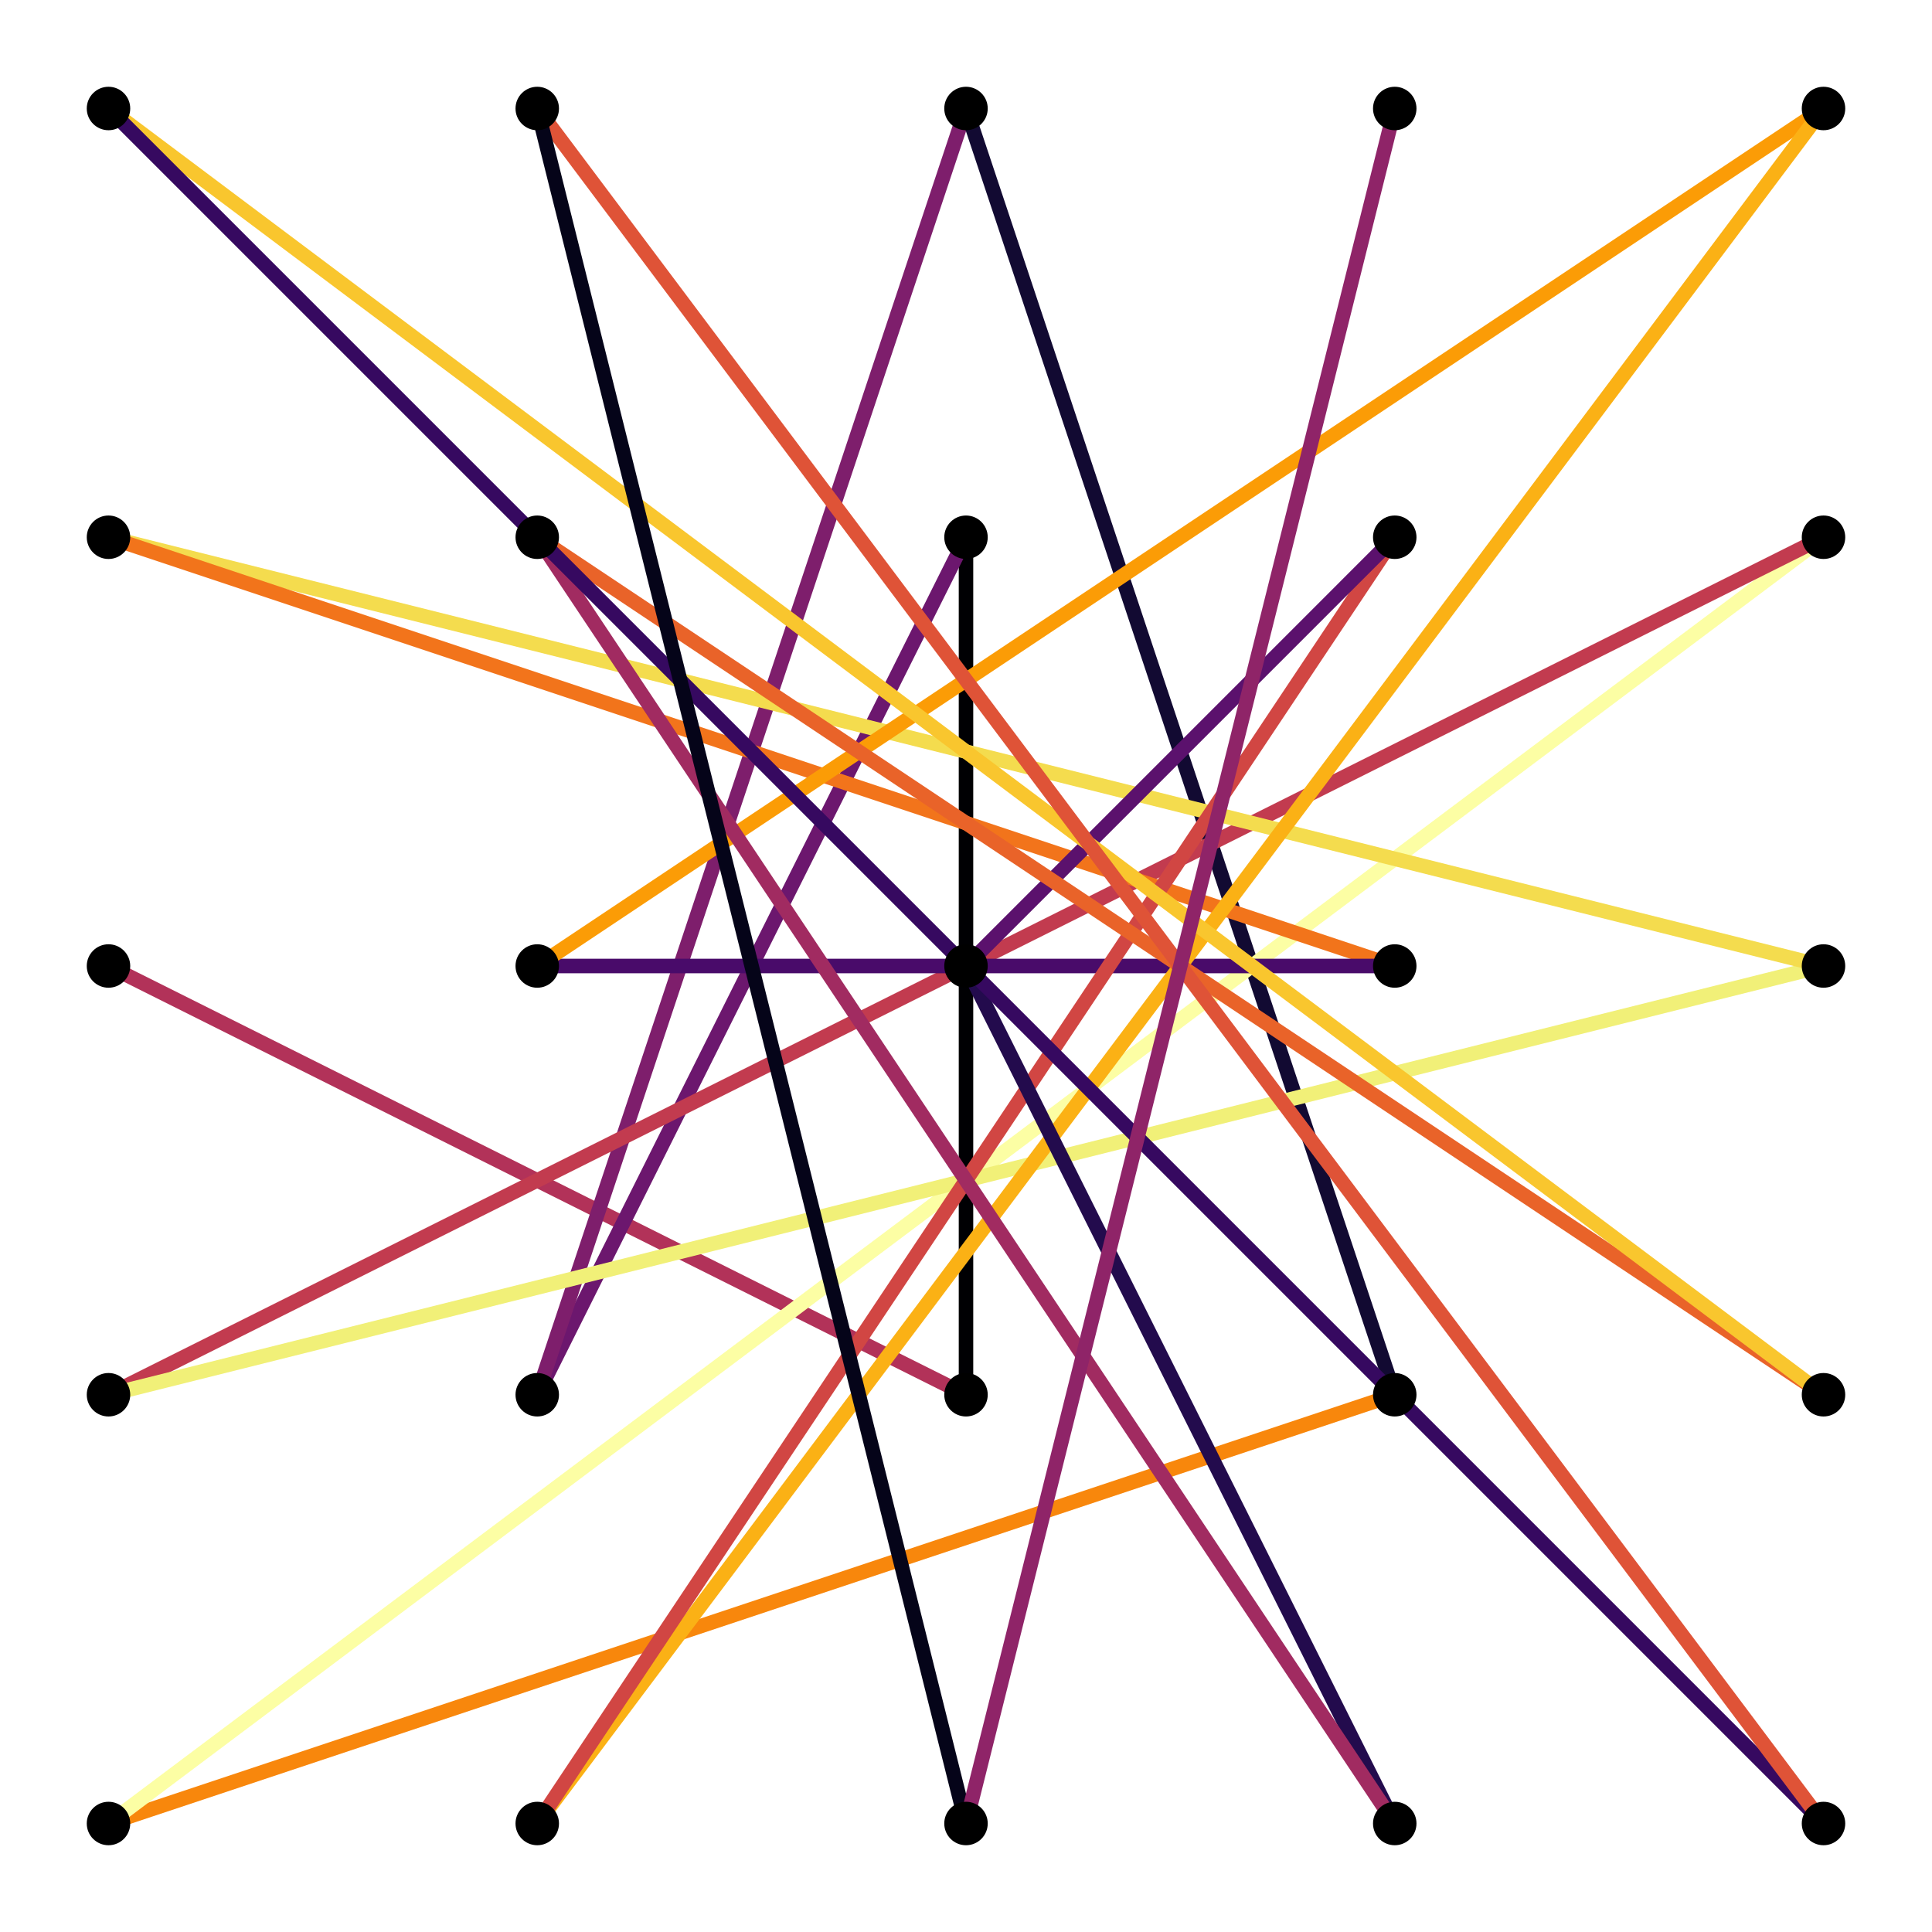 <?xml version="1.0" encoding="utf-8"?>
<svg xmlns="http://www.w3.org/2000/svg" xmlns:xlink="http://www.w3.org/1999/xlink" width="400" height="400" viewBox="0 0 1600 1600">
<rect x="0" y="0" width="1600" height="1600" fill="#333333" stroke="none"/>
<defs>
  <clipPath id="clip680">
    <rect x="0" y="0" width="1600" height="1600"/>
  </clipPath>
</defs>
<path clip-path="url(#clip680)" d="
M0 1600 L1600 1600 L1600 0 L0 0  Z
  " fill="#ffffff" fill-rule="evenodd" fill-opacity="1"/>
<defs>
  <clipPath id="clip681">
    <rect x="320" y="160" width="1121" height="1121"/>
  </clipPath>
</defs>
<path clip-path="url(#clip680)" d="
M47.244 1552.76 L1552.76 1552.76 L1552.76 47.244 L47.244 47.244  Z
  " fill="#ffffff" fill-rule="evenodd" fill-opacity="1"/>
<defs>
  <clipPath id="clip682">
    <rect x="47" y="47" width="1507" height="1507"/>
  </clipPath>
</defs>
<polyline clip-path="url(#clip682)" style="stroke:#b23259; stroke-linecap:butt; stroke-linejoin:round; stroke-width:12; stroke-opacity:1; fill:none" points="
  89.853,800 800,1155.07 
  "/>
<polyline clip-path="url(#clip682)" style="stroke:#000003; stroke-linecap:butt; stroke-linejoin:round; stroke-width:12; stroke-opacity:1; fill:none" points="
  800,1155.07 800,444.926 
  "/>
<polyline clip-path="url(#clip682)" style="stroke:#6c176e; stroke-linecap:butt; stroke-linejoin:round; stroke-width:12; stroke-opacity:1; fill:none" points="
  800,444.926 444.926,1155.07 
  "/>
<polyline clip-path="url(#clip682)" style="stroke:#7e1e6c; stroke-linecap:butt; stroke-linejoin:round; stroke-width:12; stroke-opacity:1; fill:none" points="
  444.926,1155.07 800,89.853 
  "/>
<polyline clip-path="url(#clip682)" style="stroke:#120a32; stroke-linecap:butt; stroke-linejoin:round; stroke-width:12; stroke-opacity:1; fill:none" points="
  800,89.853 1155.07,1155.07 
  "/>
<polyline clip-path="url(#clip682)" style="stroke:#f8870c; stroke-linecap:butt; stroke-linejoin:round; stroke-width:12; stroke-opacity:1; fill:none" points="
  1155.07,1155.07 89.853,1510.15 
  "/>
<polyline clip-path="url(#clip682)" style="stroke:#fcfea4; stroke-linecap:butt; stroke-linejoin:round; stroke-width:12; stroke-opacity:1; fill:none" points="
  89.853,1510.15 1510.15,444.926 
  "/>
<polyline clip-path="url(#clip682)" style="stroke:#c23b4f; stroke-linecap:butt; stroke-linejoin:round; stroke-width:12; stroke-opacity:1; fill:none" points="
  1510.15,444.926 89.853,1155.07 
  "/>
<polyline clip-path="url(#clip682)" style="stroke:#f1f078; stroke-linecap:butt; stroke-linejoin:round; stroke-width:12; stroke-opacity:1; fill:none" points="
  89.853,1155.07 1510.15,800 
  "/>
<polyline clip-path="url(#clip682)" style="stroke:#f4dc4e; stroke-linecap:butt; stroke-linejoin:round; stroke-width:12; stroke-opacity:1; fill:none" points="
  1510.15,800 89.853,444.926 
  "/>
<polyline clip-path="url(#clip682)" style="stroke:#f2741b; stroke-linecap:butt; stroke-linejoin:round; stroke-width:12; stroke-opacity:1; fill:none" points="
  89.853,444.926 1155.07,800 
  "/>
<polyline clip-path="url(#clip682)" style="stroke:#490b6a; stroke-linecap:butt; stroke-linejoin:round; stroke-width:12; stroke-opacity:1; fill:none" points="
  1155.07,800 444.926,800 
  "/>
<polyline clip-path="url(#clip682)" style="stroke:#fb9c06; stroke-linecap:butt; stroke-linejoin:round; stroke-width:12; stroke-opacity:1; fill:none" points="
  444.926,800 1510.15,89.853 
  "/>
<polyline clip-path="url(#clip682)" style="stroke:#fbb115; stroke-linecap:butt; stroke-linejoin:round; stroke-width:12; stroke-opacity:1; fill:none" points="
  1510.15,89.853 444.926,1510.15 
  "/>
<polyline clip-path="url(#clip682)" style="stroke:#d14643; stroke-linecap:butt; stroke-linejoin:round; stroke-width:12; stroke-opacity:1; fill:none" points="
  444.926,1510.15 1155.07,444.926 
  "/>
<polyline clip-path="url(#clip682)" style="stroke:#5b116d; stroke-linecap:butt; stroke-linejoin:round; stroke-width:12; stroke-opacity:1; fill:none" points="
  1155.07,444.926 800,800 
  "/>
<polyline clip-path="url(#clip682)" style="stroke:#230b4d; stroke-linecap:butt; stroke-linejoin:round; stroke-width:12; stroke-opacity:1; fill:none" points="
  800,800 1155.07,1510.15 
  "/>
<polyline clip-path="url(#clip682)" style="stroke:#a12b61; stroke-linecap:butt; stroke-linejoin:round; stroke-width:12; stroke-opacity:1; fill:none" points="
  1155.07,1510.15 444.926,444.926 
  "/>
<polyline clip-path="url(#clip682)" style="stroke:#e96329; stroke-linecap:butt; stroke-linejoin:round; stroke-width:12; stroke-opacity:1; fill:none" points="
  444.926,444.926 1510.15,1155.07 
  "/>
<polyline clip-path="url(#clip682)" style="stroke:#f9c62e; stroke-linecap:butt; stroke-linejoin:round; stroke-width:12; stroke-opacity:1; fill:none" points="
  1510.15,1155.07 89.853,89.853 
  "/>
<polyline clip-path="url(#clip682)" style="stroke:#360960; stroke-linecap:butt; stroke-linejoin:round; stroke-width:12; stroke-opacity:1; fill:none" points="
  89.853,89.853 1510.15,1510.15 
  "/>
<polyline clip-path="url(#clip682)" style="stroke:#df5337; stroke-linecap:butt; stroke-linejoin:round; stroke-width:12; stroke-opacity:1; fill:none" points="
  1510.15,1510.15 444.926,89.853 
  "/>
<polyline clip-path="url(#clip682)" style="stroke:#050419; stroke-linecap:butt; stroke-linejoin:round; stroke-width:12; stroke-opacity:1; fill:none" points="
  444.926,89.853 800,1510.15 
  "/>
<polyline clip-path="url(#clip682)" style="stroke:#8f2468; stroke-linecap:butt; stroke-linejoin:round; stroke-width:12; stroke-opacity:1; fill:none" points="
  800,1510.15 1155.07,89.853 
  "/>
<circle clip-path="url(#clip682)" cx="89.853" cy="1510.15" r="18" fill="#000000" fill-rule="evenodd" fill-opacity="1" stroke="none"/>
<circle clip-path="url(#clip682)" cx="89.853" cy="1155.07" r="18" fill="#000000" fill-rule="evenodd" fill-opacity="1" stroke="none"/>
<circle clip-path="url(#clip682)" cx="89.853" cy="800" r="18" fill="#000000" fill-rule="evenodd" fill-opacity="1" stroke="none"/>
<circle clip-path="url(#clip682)" cx="89.853" cy="444.926" r="18" fill="#000000" fill-rule="evenodd" fill-opacity="1" stroke="none"/>
<circle clip-path="url(#clip682)" cx="89.853" cy="89.853" r="18" fill="#000000" fill-rule="evenodd" fill-opacity="1" stroke="none"/>
<circle clip-path="url(#clip682)" cx="444.926" cy="1510.15" r="18" fill="#000000" fill-rule="evenodd" fill-opacity="1" stroke="none"/>
<circle clip-path="url(#clip682)" cx="444.926" cy="1155.07" r="18" fill="#000000" fill-rule="evenodd" fill-opacity="1" stroke="none"/>
<circle clip-path="url(#clip682)" cx="444.926" cy="800" r="18" fill="#000000" fill-rule="evenodd" fill-opacity="1" stroke="none"/>
<circle clip-path="url(#clip682)" cx="444.926" cy="444.926" r="18" fill="#000000" fill-rule="evenodd" fill-opacity="1" stroke="none"/>
<circle clip-path="url(#clip682)" cx="444.926" cy="89.853" r="18" fill="#000000" fill-rule="evenodd" fill-opacity="1" stroke="none"/>
<circle clip-path="url(#clip682)" cx="800" cy="1510.15" r="18" fill="#000000" fill-rule="evenodd" fill-opacity="1" stroke="none"/>
<circle clip-path="url(#clip682)" cx="800" cy="1155.07" r="18" fill="#000000" fill-rule="evenodd" fill-opacity="1" stroke="none"/>
<circle clip-path="url(#clip682)" cx="800" cy="800" r="18" fill="#000000" fill-rule="evenodd" fill-opacity="1" stroke="none"/>
<circle clip-path="url(#clip682)" cx="800" cy="444.926" r="18" fill="#000000" fill-rule="evenodd" fill-opacity="1" stroke="none"/>
<circle clip-path="url(#clip682)" cx="800" cy="89.853" r="18" fill="#000000" fill-rule="evenodd" fill-opacity="1" stroke="none"/>
<circle clip-path="url(#clip682)" cx="1155.07" cy="1510.15" r="18" fill="#000000" fill-rule="evenodd" fill-opacity="1" stroke="none"/>
<circle clip-path="url(#clip682)" cx="1155.07" cy="1155.07" r="18" fill="#000000" fill-rule="evenodd" fill-opacity="1" stroke="none"/>
<circle clip-path="url(#clip682)" cx="1155.07" cy="800" r="18" fill="#000000" fill-rule="evenodd" fill-opacity="1" stroke="none"/>
<circle clip-path="url(#clip682)" cx="1155.07" cy="444.926" r="18" fill="#000000" fill-rule="evenodd" fill-opacity="1" stroke="none"/>
<circle clip-path="url(#clip682)" cx="1155.07" cy="89.853" r="18" fill="#000000" fill-rule="evenodd" fill-opacity="1" stroke="none"/>
<circle clip-path="url(#clip682)" cx="1510.15" cy="1510.15" r="18" fill="#000000" fill-rule="evenodd" fill-opacity="1" stroke="none"/>
<circle clip-path="url(#clip682)" cx="1510.15" cy="1155.07" r="18" fill="#000000" fill-rule="evenodd" fill-opacity="1" stroke="none"/>
<circle clip-path="url(#clip682)" cx="1510.15" cy="800" r="18" fill="#000000" fill-rule="evenodd" fill-opacity="1" stroke="none"/>
<circle clip-path="url(#clip682)" cx="1510.15" cy="444.926" r="18" fill="#000000" fill-rule="evenodd" fill-opacity="1" stroke="none"/>
<circle clip-path="url(#clip682)" cx="1510.15" cy="89.853" r="18" fill="#000000" fill-rule="evenodd" fill-opacity="1" stroke="none"/>
</svg>
